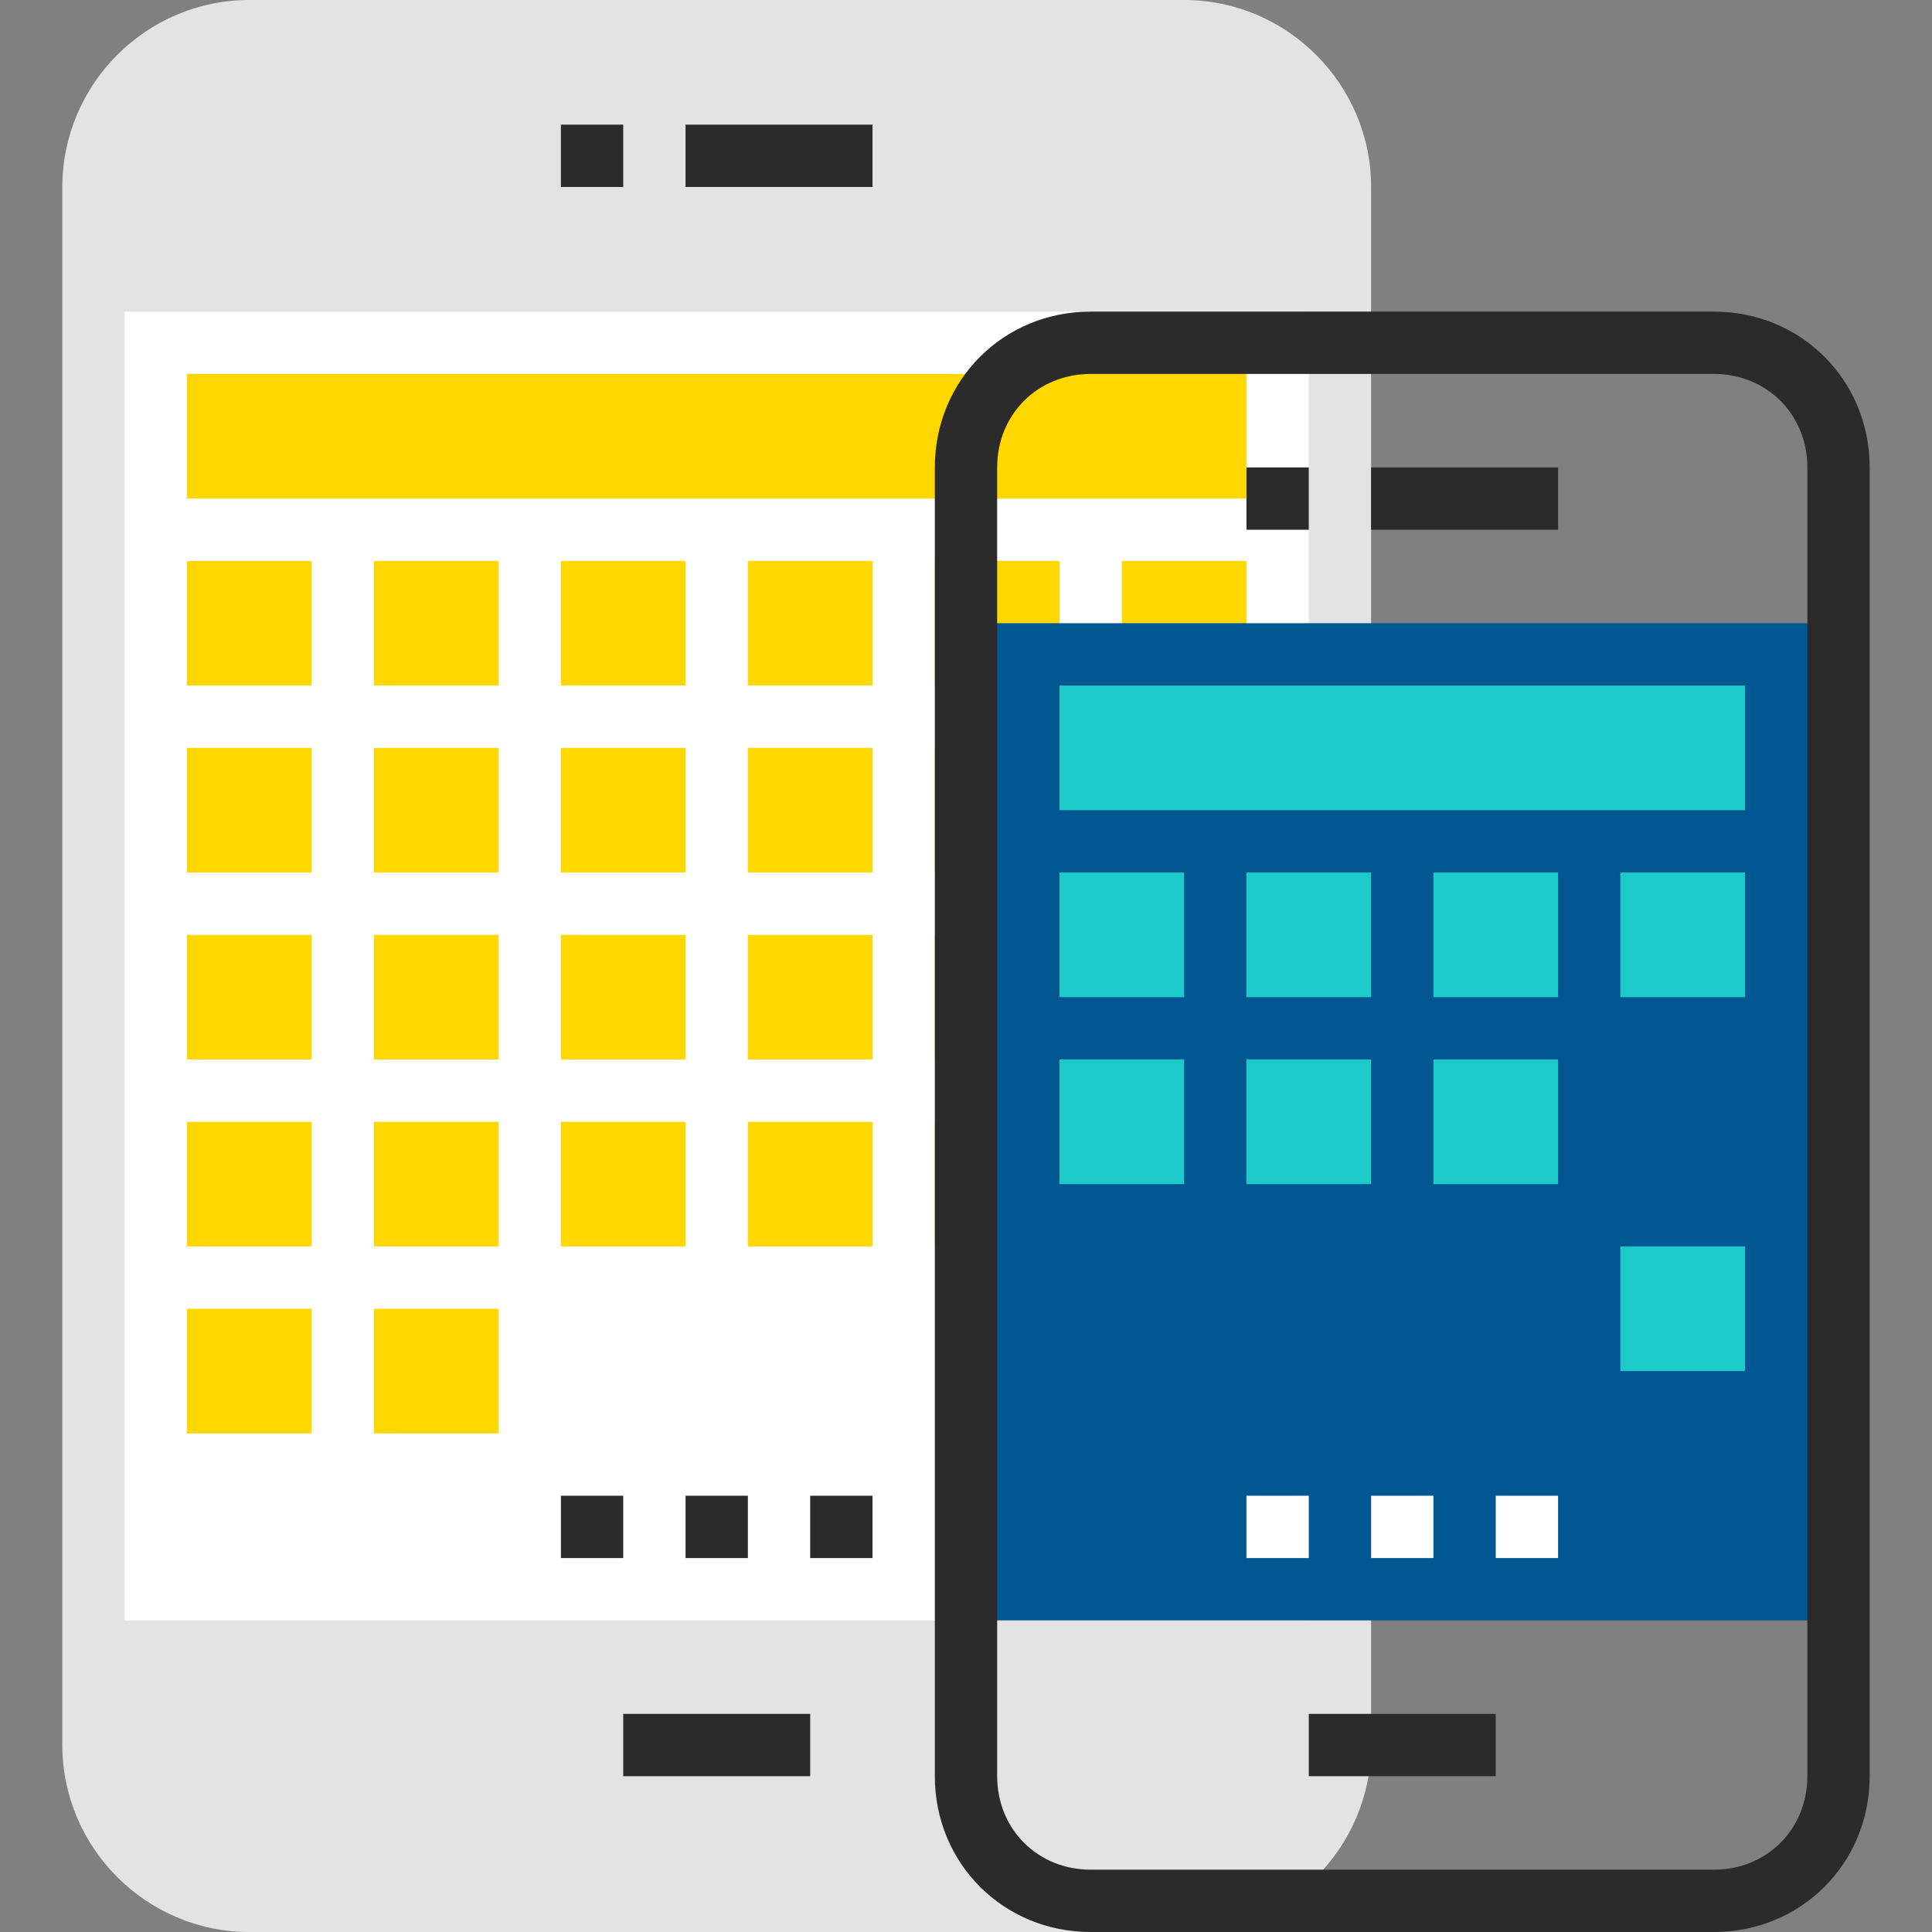 <?xml version="1.0" encoding="iso-8859-1"?>
<!-- Generator: Adobe Illustrator 19.0.0, SVG Export Plug-In . SVG Version: 6.00 Build 0)  -->
<svg version="1.1" id="Layer_1" xmlns="http://www.w3.org/2000/svg" xmlns:xlink="http://www.w3.org/1999/xlink" x="0px" y="0px"
	 viewBox="0 0 496 496" style="enable-background:new 0 0 496 496;" xml:space="preserve">
<rect x="0" y="0" width="496" height="496" fill="#808080" stroke="none"/>
<g>
	<path style="fill:#E3E3E3;" d="M16,48C16,21.6,37.6,0,64,0h240c26.4,0,48,21.6,48,48v400c0,26.4-21.6,48-48,48H64
		c-26.4,0-48-21.6-48-48V48z"/>
	<rect x="32" y="80" style="fill:#FFFFFF;" width="304" height="336"/>
	<g>
		<rect x="160" y="440" style="fill:#2B2B2B;" width="48" height="16"/>
		<rect x="176" y="32" style="fill:#2B2B2B;" width="48" height="16"/>
		<rect x="144" y="32" style="fill:#2B2B2B;" width="16" height="16"/>
	</g>
</g>
<g>
	<rect x="48" y="96" style="fill:#ffd801;" width="272" height="32"/>
	<rect x="48" y="144" style="fill:#ffd801;" width="32" height="32"/>
	<rect x="96" y="144" style="fill:#ffd801;" width="32" height="32"/>
	<rect x="144" y="144" style="fill:#ffd801;" width="32" height="32"/>
	<rect x="192" y="144" style="fill:#ffd801;" width="32" height="32"/>
	<rect x="240" y="144" style="fill:#ffd801;" width="32" height="32"/>
	<rect x="48" y="192" style="fill:#ffd801;" width="32" height="32"/>
	<rect x="96" y="192" style="fill:#ffd801;" width="32" height="32"/>
	<rect x="144" y="192" style="fill:#ffd801;" width="32" height="32"/>
	<rect x="192" y="192" style="fill:#ffd801;" width="32" height="32"/>
	<rect x="240" y="192" style="fill:#ffd801;" width="32" height="32"/>
	<rect x="48" y="240" style="fill:#ffd801;" width="32" height="32"/>
	<rect x="96" y="240" style="fill:#ffd801;" width="32" height="32"/>
	<rect x="144" y="240" style="fill:#ffd801;" width="32" height="32"/>
	<rect x="192" y="240" style="fill:#ffd801;" width="32" height="32"/>
	<rect x="240" y="240" style="fill:#ffd801;" width="32" height="32"/>
	<rect x="288" y="144" style="fill:#ffd801;" width="32" height="32"/>
	<rect x="288" y="192" style="fill:#ffd801;" width="32" height="32"/>
	<rect x="288" y="240" style="fill:#ffd801;" width="32" height="32"/>
	<rect x="48" y="288" style="fill:#ffd801;" width="32" height="32"/>
	<rect x="96" y="288" style="fill:#ffd801;" width="32" height="32"/>
	<rect x="144" y="288" style="fill:#ffd801;" width="32" height="32"/>
	<rect x="48" y="336" style="fill:#ffd801;" width="32" height="32"/>
	<rect x="96" y="336" style="fill:#ffd801;" width="32" height="32"/>
	<rect x="192" y="288" style="fill:#ffd801;" width="32" height="32"/>
	<rect x="240" y="288" style="fill:#ffd801;" width="32" height="32"/>
	<rect x="288" y="288" style="fill:#ffd801;" width="32" height="32"/>
</g>
<g>
	<rect x="144" y="384" style="fill:#2B2B2B;" width="16" height="16"/>
	<rect x="176" y="384" style="fill:#2B2B2B;" width="16" height="16"/>
	<rect x="208" y="384" style="fill:#2B2B2B;" width="16" height="16"/>
</g>
<rect x="248" y="160" style="fill:#005792;" width="224" height="256"/>
<g>
	<rect x="352" y="120" style="fill:#2B2B2B;" width="48" height="16"/>
	<rect x="320" y="120" style="fill:#2B2B2B;" width="16" height="16"/>
	<rect x="336" y="440" style="fill:#2B2B2B;" width="48" height="16"/>
	<path style="fill:#2B2B2B;" d="M440,496H280c-22.4,0-40-17.6-40-40V120c0-22.4,17.6-40,40-40h160c22.4,0,40,17.6,40,40v336
		C480,478.4,462.4,496,440,496z M280,96c-13.6,0-24,10.4-24,24v336c0,13.6,10.4,24,24,24h160c13.6,0,24-10.4,24-24V120
		c0-13.6-10.4-24-24-24H280z"/>
</g>
<g>
	<rect x="272" y="224" style="fill:#1CCACA;" width="32" height="32"/>
	<rect x="320" y="224" style="fill:#1CCACA;" width="32" height="32"/>
	<rect x="368" y="224" style="fill:#1CCACA;" width="32" height="32"/>
	<rect x="416" y="224" style="fill:#1CCACA;" width="32" height="32"/>
	<rect x="272" y="272" style="fill:#1CCACA;" width="32" height="32"/>
	<rect x="320" y="272" style="fill:#1CCACA;" width="32" height="32"/>
	<rect x="368" y="272" style="fill:#1CCACA;" width="32" height="32"/>
	<rect x="416" y="320" style="fill:#1CCACA;" width="32" height="32"/>
	<rect x="272" y="176" style="fill:#1CCACA;" width="176" height="32"/>
</g>
<g>
	<rect x="320" y="384" style="fill:#FFFFFF;" width="16" height="16"/>
	<rect x="352" y="384" style="fill:#FFFFFF;" width="16" height="16"/>
	<rect x="384" y="384" style="fill:#FFFFFF;" width="16" height="16"/>
</g>
<g>
</g>
<g>
</g>
<g>
</g>
<g>
</g>
<g>
</g>
<g>
</g>
<g>
</g>
<g>
</g>
<g>
</g>
<g>
</g>
<g>
</g>
<g>
</g>
<g>
</g>
<g>
</g>
<g>
</g>
</svg>
